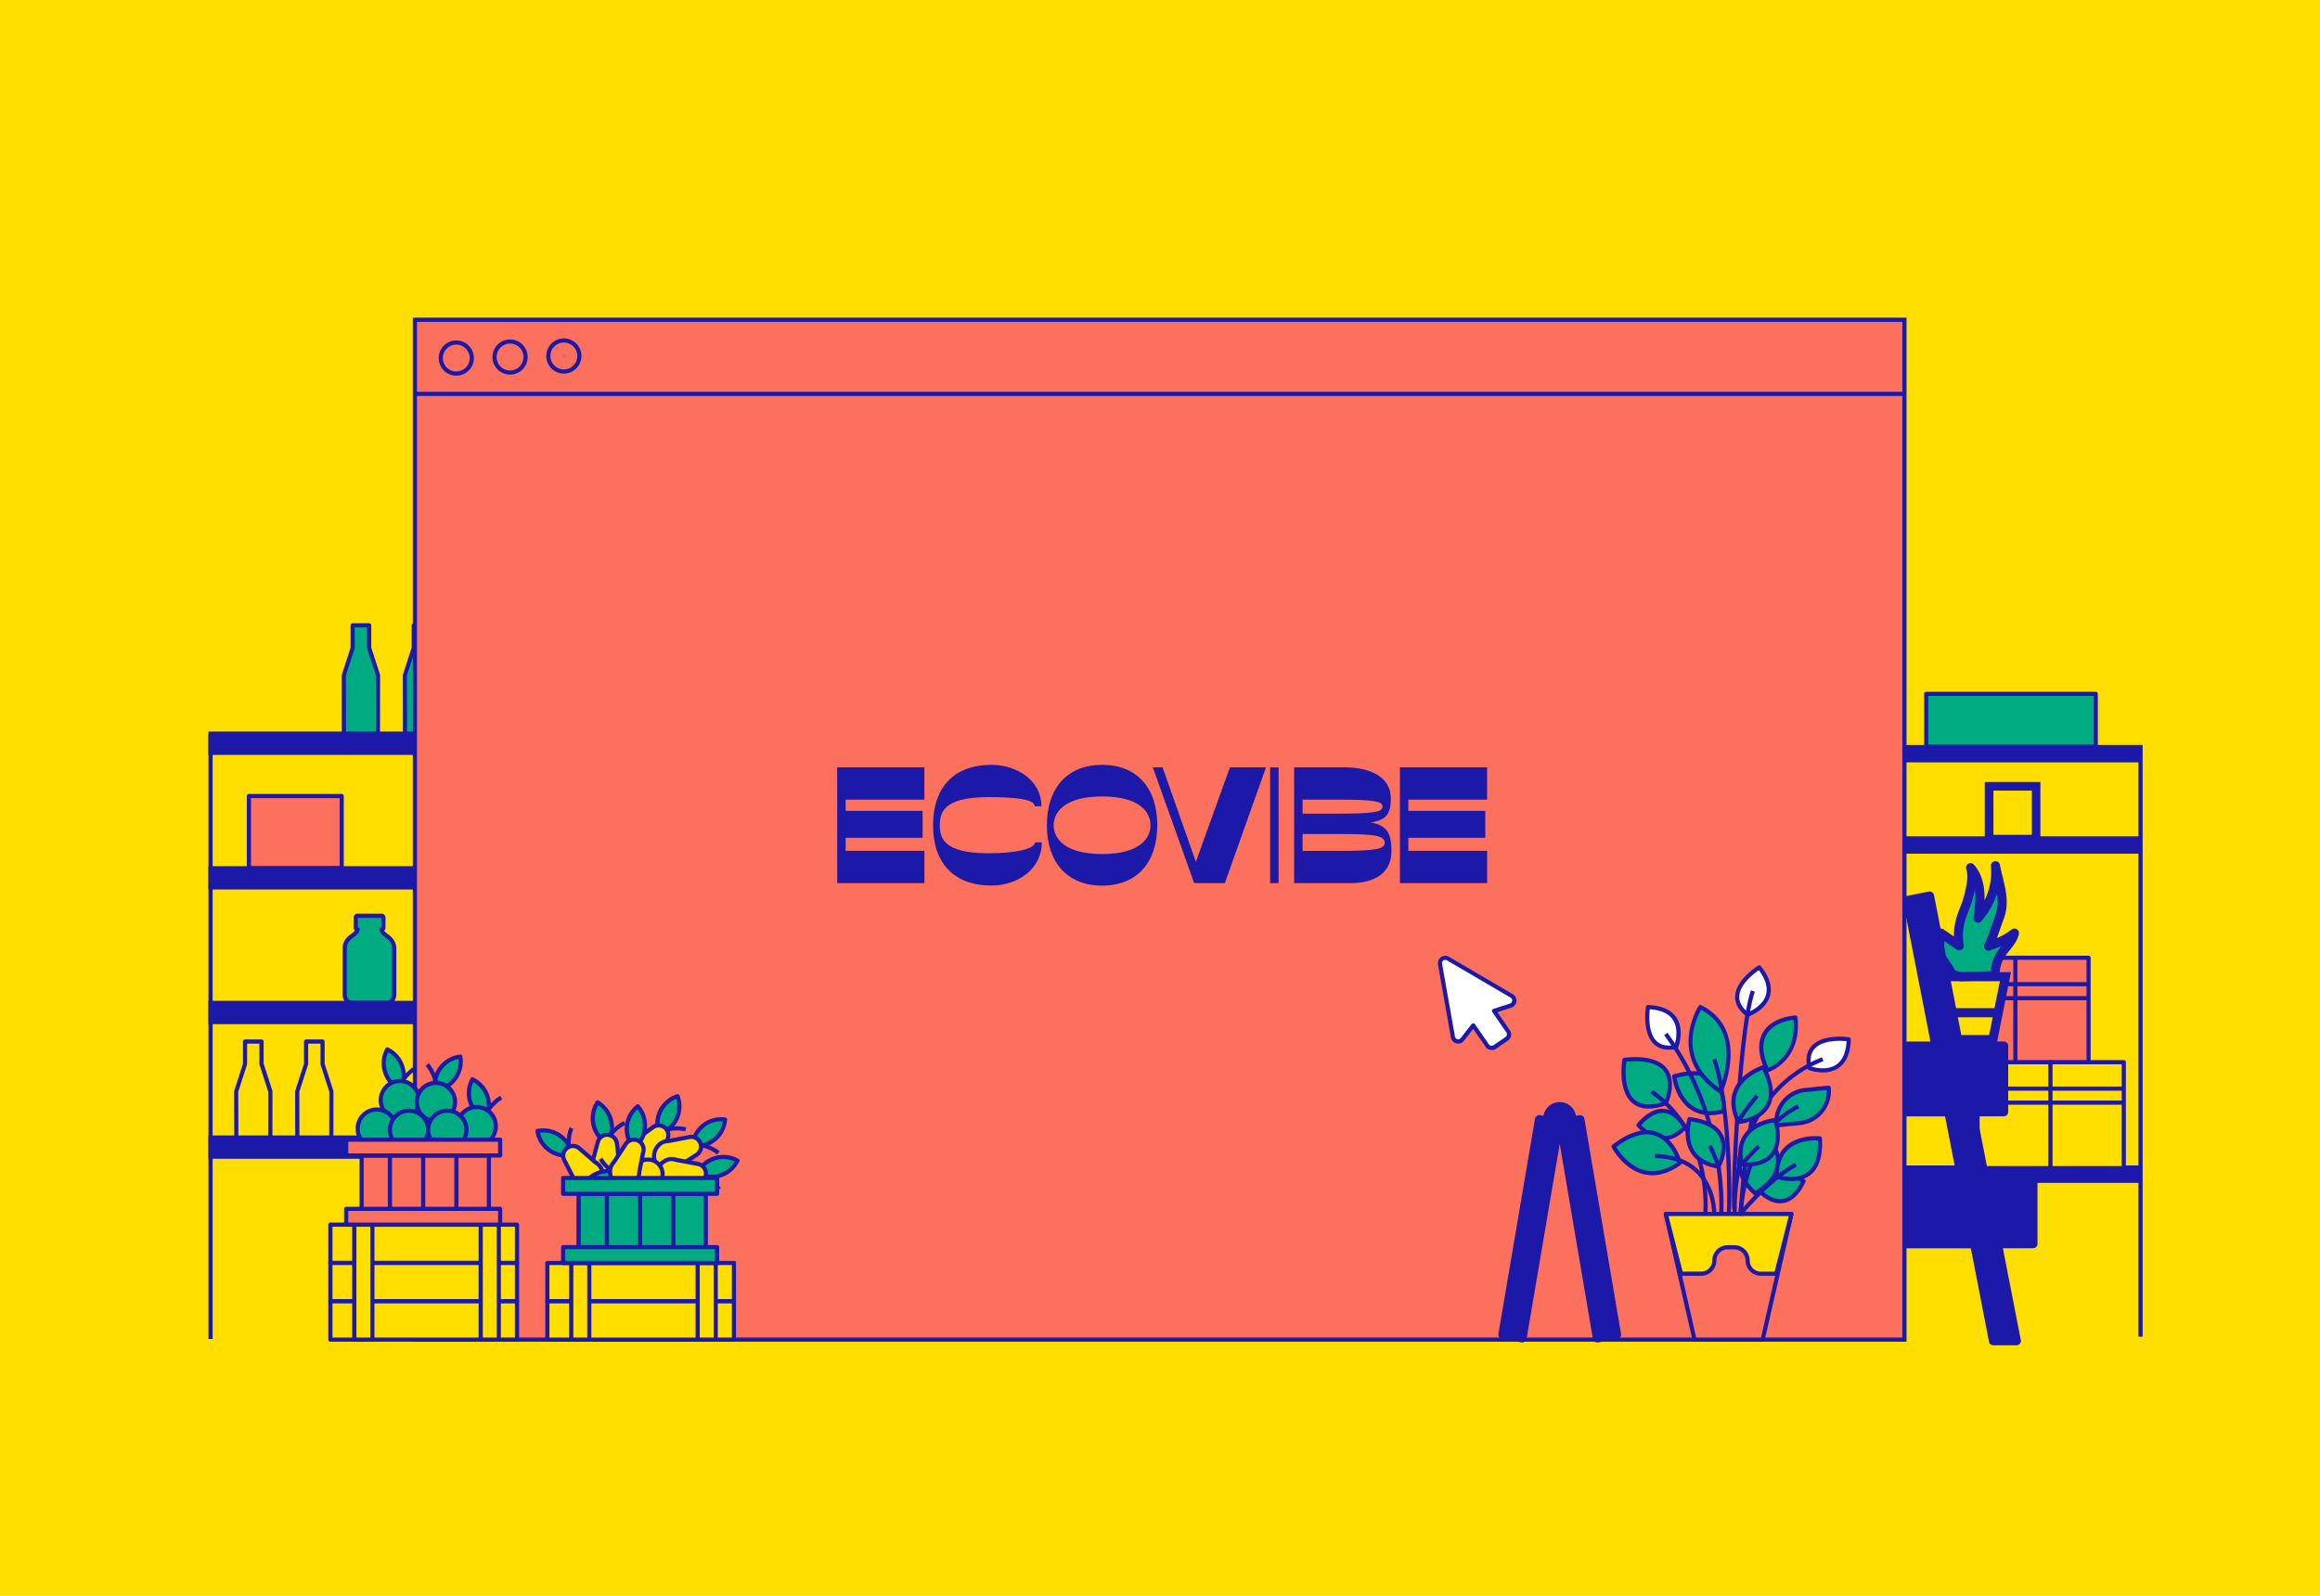 <?xml version="1.0" encoding="UTF-8"?>
<svg xmlns="http://www.w3.org/2000/svg" id="Layer_1" data-name="Layer 1" viewBox="0 0 1570 1080">
  <defs>
    <style>.cls-1,.cls-5{fill:#ffde00;}.cls-2{fill:#1c19a8;}.cls-3,.cls-7{fill:#fb715d;}.cls-3,.cls-5,.cls-6{fill-rule:evenodd;}.cls-4,.cls-6{fill:#00ab81;}.cls-8{fill:#fff;}</style>
  </defs>
  <rect class="cls-1" x="-27.5" y="-19.49" width="1625" height="1118.55"></rect>
  <path class="cls-2" d="M1598.91,1100.46H-28.91V-20.9H1598.91Zm-1625-2.82H1596.09V-18.08H-26.09Z"></path>
  <polygon class="cls-3" points="1413.36 648.2 1363.76 648.2 1363.76 663.16 1363.76 719.94 1413.36 719.94 1413.36 648.2"></polygon>
  <path class="cls-2" d="M1413.36,721.35h-49.6a1.41,1.41,0,0,1-1.41-1.41V648.2a1.41,1.41,0,0,1,1.41-1.41h49.6a1.41,1.41,0,0,1,1.41,1.41v71.74A1.41,1.41,0,0,1,1413.36,721.35Zm-48.19-2.82H1412V649.61h-46.78Z"></path>
  <rect class="cls-2" x="1362.34" y="664.67" width="51.02" height="2.82"></rect>
  <rect class="cls-2" x="1362.34" y="674.16" width="51.02" height="2.82"></rect>
  <polygon class="cls-3" points="1363.86 648.2 1314.26 648.2 1314.26 663.16 1314.26 719.94 1363.86 719.94 1363.86 648.2"></polygon>
  <path class="cls-2" d="M1363.86,721.35h-49.61a1.41,1.41,0,0,1-1.41-1.41V648.2a1.41,1.41,0,0,1,1.41-1.41h49.61a1.41,1.41,0,0,1,1.41,1.41v71.74A1.41,1.41,0,0,1,1363.86,721.35Zm-48.19-2.82h46.78V649.61h-46.78Z"></path>
  <rect class="cls-2" x="1312.84" y="664.67" width="51.02" height="2.82"></rect>
  <rect class="cls-2" x="1312.84" y="674.16" width="51.02" height="2.82"></rect>
  <rect class="cls-4" x="1303.52" y="469.61" width="114.73" height="35.77"></rect>
  <path class="cls-2" d="M1418.24,506.79H1303.52a1.41,1.41,0,0,1-1.41-1.41V469.61a1.41,1.41,0,0,1,1.41-1.41h114.72a1.41,1.41,0,0,1,1.41,1.41v35.77A1.41,1.41,0,0,1,1418.24,506.79ZM1304.93,504h111.9V471h-111.9Z"></path>
  <rect class="cls-1" x="1346.06" y="532.16" width="31.8" height="35.77"></rect>
  <rect class="cls-2" x="1273.2" y="788.77" width="175.36" height="11.78"></rect>
  <rect class="cls-2" x="1273.2" y="565.99" width="175.36" height="11.78"></rect>
  <rect class="cls-2" x="1273.2" y="504.2" width="175.36" height="11.78"></rect>
  <path class="cls-2" d="M1380.78,570.85h-37.65V529.24h37.65ZM1349,565h26V535.08h-26Z"></path>
  <rect class="cls-2" x="1447.15" y="504.2" width="2.82" height="400.45"></rect>
  <polygon class="cls-5" points="1387.85 718.89 1338.25 718.89 1338.25 733.85 1338.25 790.63 1387.85 790.63 1387.85 718.89"></polygon>
  <path class="cls-2" d="M1387.85,792h-49.6a1.41,1.41,0,0,1-1.41-1.41V718.89a1.41,1.41,0,0,1,1.41-1.41h49.6a1.41,1.41,0,0,1,1.41,1.41v71.74A1.41,1.41,0,0,1,1387.85,792Zm-48.19-2.82h46.78V720.3h-46.78Z"></path>
  <rect class="cls-2" x="1336.83" y="735.36" width="51.02" height="2.82"></rect>
  <rect class="cls-2" x="1336.83" y="744.85" width="51.02" height="2.82"></rect>
  <polygon class="cls-5" points="1437.23 718.89 1387.62 718.89 1387.62 733.85 1387.62 790.63 1437.23 790.63 1437.23 718.89"></polygon>
  <path class="cls-2" d="M1437.23,792h-49.61a1.41,1.41,0,0,1-1.41-1.41V718.89a1.41,1.41,0,0,1,1.41-1.41h49.61a1.41,1.41,0,0,1,1.41,1.41v71.74A1.41,1.41,0,0,1,1437.23,792Zm-48.2-2.82h46.79V720.3H1389Z"></path>
  <rect class="cls-2" x="1386.21" y="735.36" width="51.02" height="2.82"></rect>
  <rect class="cls-2" x="1386.21" y="744.85" width="51.02" height="2.82"></rect>
  <path class="cls-6" d="M295,619.81a1.26,1.26,0,0,0-.93,1.33v6.62a1.22,1.22,0,0,0,1.05,1.34h.28a4.64,4.64,0,0,1-.94,1.8,15.32,15.32,0,0,1-2.82,2.47,14.51,14.51,0,0,0-3.29,3.08,9.73,9.73,0,0,0-1.73,5.55v30.9c0,3.21,2.06,5.86,4.56,5.86h24.34c2.51,0,4.56-2.65,4.56-5.86V642.06a9.56,9.56,0,0,0-1.7-5.53,15,15,0,0,0-3.28-3.12,15.65,15.65,0,0,1-2.81-2.49,4.55,4.55,0,0,1-.92-1.82h.35a1.22,1.22,0,0,0,1-1.34l.05-6.59a1.49,1.49,0,0,0-.3-1,.92.92,0,0,0-.74-.4H295Z"></path>
  <path class="cls-2" d="M315.53,680.17H291.19c-3.29,0-6-3.26-6-7.27V642a11.21,11.21,0,0,1,2-6.4,15.76,15.76,0,0,1,3.58-3.38,14.58,14.58,0,0,0,2.57-2.22l.14-.18a2.86,2.86,0,0,1-.84-2.08v-6.62a2.65,2.65,0,0,1,2.14-2.73h17a2.33,2.33,0,0,1,1.86,1,3,3,0,0,1,.59,1.83l-.05,6.59a2.88,2.88,0,0,1-.9,2.12,1.83,1.83,0,0,0,.13.16,14.82,14.82,0,0,0,2.49,2.19,16.39,16.39,0,0,1,3.64,3.47,11,11,0,0,1,2,6.33V672.9C321.5,676.91,318.82,680.17,315.53,680.17Zm-20-52.48a1.44,1.44,0,0,1,1,.54,1.42,1.42,0,0,1,.25,1.21,5.92,5.92,0,0,1-1.19,2.34,16.63,16.63,0,0,1-3.09,2.72,13.38,13.38,0,0,0-3,2.77A8.31,8.31,0,0,0,288,642V672.9c0,2.41,1.44,4.45,3.15,4.45h24.34c1.71,0,3.15-2,3.15-4.45V642.08a8.25,8.25,0,0,0-1.43-4.73,13.63,13.63,0,0,0-3-2.81,16.4,16.4,0,0,1-3.07-2.75,5.75,5.75,0,0,1-1.18-2.37,1.41,1.41,0,0,1,1.35-1.73l.05-6.48H295.49Z"></path>
  <path class="cls-6" d="M241.66,619.81a1.26,1.26,0,0,0-.93,1.33v6.62a1.22,1.22,0,0,0,1.05,1.34h.27a4.49,4.49,0,0,1-.93,1.8,15.65,15.65,0,0,1-2.82,2.47,14.51,14.51,0,0,0-3.29,3.08,9.73,9.73,0,0,0-1.73,5.55v30.9c0,3.21,2.06,5.86,4.56,5.86h24.34c2.51,0,4.56-2.65,4.56-5.86V642.06a9.56,9.56,0,0,0-1.7-5.53,15,15,0,0,0-3.28-3.12,15.65,15.65,0,0,1-2.81-2.49,4.55,4.55,0,0,1-.92-1.82h.35a1.22,1.22,0,0,0,1-1.34l.05-6.59a1.55,1.55,0,0,0-.3-1,1,1,0,0,0-.75-.4H241.66Z"></path>
  <path class="cls-2" d="M262.18,680.17H237.84c-3.29,0-6-3.26-6-7.27V642a11.18,11.18,0,0,1,2-6.4,15.54,15.54,0,0,1,3.58-3.38A15,15,0,0,0,240,630l.14-.18a2.86,2.86,0,0,1-.84-2.08v-6.62a2.65,2.65,0,0,1,2.14-2.73h17a2.35,2.35,0,0,1,1.87,1,3,3,0,0,1,.59,1.83l-.05,6.59a2.88,2.88,0,0,1-.9,2.12,1.83,1.83,0,0,0,.13.16,14.14,14.14,0,0,0,2.5,2.2,16.51,16.51,0,0,1,3.63,3.46,11,11,0,0,1,2,6.33V672.9C268.15,676.91,265.47,680.17,262.18,680.17Zm-20-52.48a1.4,1.4,0,0,1,1,.54,1.39,1.39,0,0,1,.26,1.21,6.05,6.05,0,0,1-1.19,2.34,16.63,16.63,0,0,1-3.09,2.72,12.93,12.93,0,0,0-3,2.77,8.31,8.31,0,0,0-1.47,4.75V672.9c0,2.41,1.44,4.45,3.15,4.45h24.34c1.71,0,3.15-2,3.15-4.45V642.08a8.19,8.19,0,0,0-1.43-4.72,13.93,13.93,0,0,0-3-2.82,16.37,16.37,0,0,1-3.07-2.75,5.75,5.75,0,0,1-1.18-2.37,1.41,1.41,0,0,1,1.35-1.73l.05-6.48H242.14Z"></path>
  <path class="cls-1" d="M159.93,778.23h22.95l.06-39.57-6-18.54,0-15.2H165.83l0,15.2-6,18.54Z"></path>
  <path class="cls-2" d="M182.88,779.64H159.93a1.41,1.41,0,0,1-1.41-1.4l-.06-39.58a1.54,1.54,0,0,1,.06-.43l5.92-18.33,0-15a1.42,1.42,0,0,1,1.41-1.42H177a1.42,1.42,0,0,1,1.41,1.42l0,15,5.92,18.33a1.54,1.54,0,0,1,.06.43l-.06,39.58A1.41,1.41,0,0,1,182.88,779.64Zm-21.54-2.82h20.13l.06-37.94-5.91-18.33a1.55,1.55,0,0,1-.07-.43l0-13.79h-8.33l0,13.79a1.55,1.55,0,0,1-.07.43l-5.91,18.33Z"></path>
  <path class="cls-1" d="M201.24,778.23h23l.06-39.57-6-18.54v-15.2H207.15v15.2l-6,18.54Z"></path>
  <path class="cls-2" d="M224.2,779.64h-23a1.41,1.41,0,0,1-1.41-1.4l-.06-39.58a1.25,1.25,0,0,1,.07-.43l5.91-18.33v-15a1.42,1.42,0,0,1,1.41-1.42h11.14a1.43,1.43,0,0,1,1.42,1.42l0,15,5.91,18.33a1.25,1.25,0,0,1,.07.43l-.06,39.58A1.42,1.42,0,0,1,224.2,779.64Zm-21.55-2.82h20.14l.06-37.94-5.91-18.33a1.25,1.25,0,0,1-.07-.43V706.33h-8.32v13.79a1.25,1.25,0,0,1-.07.43l-5.91,18.33Z"></path>
  <rect class="cls-7" x="168.44" y="538.77" width="62.8" height="48.87"></rect>
  <path class="cls-2" d="M231.23,589.05H168.44a1.41,1.41,0,0,1-1.41-1.41V538.77a1.41,1.41,0,0,1,1.41-1.41h62.79a1.41,1.41,0,0,1,1.41,1.41v48.87A1.41,1.41,0,0,1,231.23,589.05Zm-61.38-2.82h60V540.18h-60Z"></path>
  <rect class="cls-2" x="142.49" y="769.87" width="193.1" height="12.98"></rect>
  <path class="cls-2" d="M337,784.26H141.08v-15.8H337Zm-193.1-2.82H334.18V771.28H143.9Z"></path>
  <rect class="cls-2" x="142.49" y="678.76" width="193.1" height="12.98"></rect>
  <path class="cls-2" d="M337,693.14H141.08V677.35H337Zm-193.1-2.82H334.18V680.17H143.9Z"></path>
  <rect class="cls-2" x="142.49" y="587.64" width="193.1" height="12.98"></rect>
  <path class="cls-2" d="M337,602H141.08v-15.8H337Zm-193.1-2.82H334.18V589.05H143.9Z"></path>
  <rect class="cls-2" x="142.49" y="496.53" width="193.1" height="12.98"></rect>
  <path class="cls-2" d="M337,510.92H141.08v-15.8H337ZM143.9,508.1H334.18V497.94H143.9Z"></path>
  <rect class="cls-2" x="141.08" y="496.53" width="2.82" height="409.68"></rect>
  <path class="cls-4" d="M232.76,496.53h23l.07-39.57-6-18.54,0-15.21H238.66l0,15.21-6,18.54Z"></path>
  <path class="cls-2" d="M255.71,497.94h-23a1.41,1.41,0,0,1-1.41-1.41L231.29,457a1.35,1.35,0,0,1,.07-.44l5.91-18.32,0-15a1.43,1.43,0,0,1,1.41-1.42h11.15a1.38,1.38,0,0,1,1,.42,1.41,1.41,0,0,1,.41,1v15l5.91,18.32a1.35,1.35,0,0,1,.07.44l-.07,39.57A1.41,1.41,0,0,1,255.71,497.94Zm-21.54-2.82h20.14l.06-37.94-5.92-18.33a1.61,1.61,0,0,1-.07-.43l0-13.8h-8.32v13.8a1.29,1.29,0,0,1-.07.43l-5.91,18.33Z"></path>
  <path class="cls-4" d="M274.08,496.53H297l.06-39.57-6-18.54,0-15.21H280l0,15.21L274,457Z"></path>
  <path class="cls-2" d="M297,497.94H274.08a1.41,1.41,0,0,1-1.41-1.41L272.6,457a1.68,1.68,0,0,1,.07-.44l5.92-18.32,0-15a1.41,1.41,0,0,1,.41-1,1.4,1.4,0,0,1,1-.42h11.15a1.42,1.42,0,0,1,1.41,1.42l0,15,5.91,18.32a1.35,1.35,0,0,1,.07.44l-.06,39.57A1.41,1.41,0,0,1,297,497.94Zm-21.54-2.82h20.13l.06-37.94-5.91-18.33a1.29,1.29,0,0,1-.07-.43l0-13.8h-8.33l0,13.8a1.61,1.61,0,0,1-.07.43l-5.92,18.33Z"></path>
  <polygon class="cls-1" points="1312.45 661.01 1357.12 661.01 1348.63 703.6 1320.94 703.6 1312.45 661.01"></polygon>
  <path class="cls-4" d="M1326.94,661l-6.3-1.79a21.8,21.8,0,0,0-1.85-3.83c-1.42-2.27-3.26-4.28-4.45-6.68-2.6-5.21-1.81-11.39-1-17.15l12.24,8.32.18.3a42.41,42.41,0,0,1,1-18c1.68-5.7,4.45-11.07,5.71-16.89,1.29-6,2.91-12.33.91-18.13,5.65,6.44,6.93,15.68,6.24,24.21-.26,3.32-.68,6.6-1.09,9.88l1.73-2.27a45.94,45.94,0,0,0,10-33.09c2.34,12.11,7.1,23,2.86,34.53-1.88,5.13-4.68,13.84-6.91,18.83-.15.33-.34.68-.5,1,1.14-.47,2.32-.86,3.48-1.27a50.45,50.45,0,0,0,14-7.56c-1.37,5.78-6.35,9.89-9.46,15a25,25,0,0,0-3.65,13.69h.18l-23.3.89"></path>
  <path class="cls-2" d="M1308.69,657.93h52.19l-9.72,48.75h-32.75Zm44.67,6.17h-37.15l7.26,36.41h22.63Z"></path>
  <rect class="cls-2" x="1317.31" y="682.31" width="34.96" height="6.17"></rect>
  <path class="cls-2" d="M1326.09,664l-6.29-1.79a3.07,3.07,0,0,1-2-1.89,18.17,18.17,0,0,0-1.58-3.26c-.52-.84-1.11-1.64-1.69-2.44a32.51,32.51,0,0,1-2.91-4.52c-3.12-6.25-2-13.6-1.25-19a3,3,0,0,1,1.82-2.38,3.14,3.14,0,0,1,3,.27l7.09,4.83a41.92,41.92,0,0,1,1.63-12.51c.73-2.46,1.64-4.87,2.57-7.26a65.26,65.26,0,0,0,3.09-9.4l.25-1.19c1.15-5.25,2.33-10.69.75-15.29a3.09,3.09,0,0,1,5.24-3c6.26,7.14,7.44,16.71,7.14,24.2a42.67,42.67,0,0,0,4.34-23.13,3.07,3.07,0,0,1,2.62-3.35,3,3,0,0,1,3.48,2.47c.52,2.72,1.17,5.38,1.81,8,2.22,9,4.5,18.37.91,28.18-.58,1.58-1.24,3.49-2,5.52-.89,2.58-1.85,5.33-2.79,7.88a47.14,47.14,0,0,0,10-5.88,3.09,3.09,0,0,1,4.89,3.16c-1,4.45-3.76,7.84-6.37,11.13a50.14,50.14,0,0,0-3.46,4.73,22,22,0,0,0-3.21,11,3,3,0,0,1,.18,1,3.07,3.07,0,0,1-3,3.14l-23.3.89h-.12A3.06,3.06,0,0,1,1326.09,664Zm25-19.16a47.7,47.7,0,0,1,3.26-4.54c-1.5.67-3.06,1.3-4.69,1.87-.93.32-1.86.63-2.77,1a3,3,0,0,1-3.41-.75,3.07,3.07,0,0,1-.53-3.46s.45-.93.46-.93c1.49-3.32,3.27-8.47,4.85-13,.72-2.08,1.39-4,2-5.62a28.48,28.48,0,0,0,1.07-14.45,48.21,48.21,0,0,1-8.56,16l-1.73,2.27a3.08,3.08,0,0,1-5.51-2.25l.16-1.34c.35-2.8.69-5.59.92-8.42a43.32,43.32,0,0,0-.19-9.25c-.2,1-.41,2-.62,2.9l-.25,1.18a68.59,68.59,0,0,1-3.36,10.3c-.87,2.25-1.73,4.5-2.42,6.81a39.6,39.6,0,0,0-.89,16.68,3,3,0,0,1-2.11,3.18,3.21,3.21,0,0,1-3-.63l-7.88-5.36c-.35,3.9-.19,7.41,1.29,10.38a26.31,26.31,0,0,0,2.37,3.63c.67.91,1.34,1.84,1.94,2.81a22.86,22.86,0,0,1,1.52,2.9l4.38,1.24,19.75-.75A28.25,28.25,0,0,1,1351.08,644.82Z"></path>
  <path class="cls-2" d="M1375.87,794.19h-30.32L1338,755.52h18a3,3,0,0,0,3-3V707.88a3,3,0,0,0-3-3h-27.88l-19.33-99.13a3,3,0,0,0-3.51-2.35l-15.1,3a2.94,2.94,0,0,0-1.9,1.26,3,3,0,0,0-.45,2.24l18.54,95h-18.65a3,3,0,0,0-3,3v44.65a3,3,0,0,0,3,3h28.54l7.57,38.67h-37.6a3,3,0,0,0-3,3v44.65a3,3,0,0,0,3,3h47.5L1346,908.06a3,3,0,0,0,2.92,2.41h15.68a3,3,0,0,0,2.93-3.56l-12.12-62.1h20.42a3,3,0,0,0,3-3V797.18A3,3,0,0,0,1375.87,794.19Z"></path>
  <rect class="cls-7" x="280.78" y="216.44" width="1008" height="690.2"></rect>
  <path class="cls-2" d="M1290.19,908.05H279.37V215H1290.19Zm-1008-2.82H1287.37V217.85H282.19Z"></path>
  <rect class="cls-2" x="280.78" y="265.17" width="1008" height="2.82"></rect>
  <path class="cls-2" d="M381.58,252.85a11.91,11.91,0,1,1,11.91-11.91A11.93,11.93,0,0,1,381.58,252.85Zm0-21a9.09,9.09,0,1,0,9.09,9.09A9.1,9.1,0,0,0,381.58,231.85Z"></path>
  <path class="cls-2" d="M345.18,253.55a11.91,11.91,0,1,1,11.91-11.91A11.93,11.93,0,0,1,345.18,253.55Zm0-21a9.09,9.09,0,1,0,9.09,9.09A9.1,9.1,0,0,0,345.18,232.55Z"></path>
  <path class="cls-2" d="M308.78,254.25a11.91,11.91,0,1,1,11.91-11.91A11.92,11.92,0,0,1,308.78,254.25Zm0-21a9.09,9.09,0,1,0,9.09,9.09A9.1,9.1,0,0,0,308.78,233.25Z"></path>
  <path class="cls-2" d="M566.55,519.32h59v21.84H572.26v7.61h52.08V567H572.26v8.84h53.32v21.84h-59Z"></path>
  <path class="cls-2" d="M631.4,558.51c0-25.19,13.77-40.87,39.65-40.87,16.91,0,33.71,10.41,33.71,28h-4.59c0-4.81-13-6.15-31.36-6.15-30.24,0-32.82,10.41-32.82,19s2.58,19,32.82,19c19.26,0,31.58-3.13,31.58-7.39H705c0,18.26-16.57,29.23-33.93,29.23C645.17,599.39,631.4,583.71,631.4,558.51Z"></path>
  <path class="cls-2" d="M708.45,558.51c0-25.19,13.78-40.87,37.41-40.87s37.3,15.68,37.3,40.87-13.78,40.88-37.3,40.88S708.45,583.71,708.45,558.51Zm70.12,0c0-8.62-7-19.48-32.71-19.48s-32.81,10.86-32.81,19.48S720.1,578,745.86,578,778.57,567.14,778.57,558.51Z"></path>
  <path class="cls-2" d="M780.13,519.32h6.61l22.51,63.95,23.08-63.95h24.41l-27.88,78.39H808.13Z"></path>
  <path class="cls-2" d="M859.54,519.32h5.71v78.39h-5.71Z"></path>
  <path class="cls-2" d="M875.78,519.32h33.83c19.48,0,31.58,7.61,31.58,20.94,0,9.74-2.24,14.67-13.55,16.35,11.65,2,14,8.4,14,19.38,0,17.13-14.79,21.72-27.56,21.72h-38.3ZM904,550.67c26.44,0,31.59-1.12,31.59-4.81s-6.5-4.7-31.59-4.7H881.49v9.51Zm3.7,25.2c24.86,0,29.34-1.67,29.34-5.48,0-4.6-5.71-5.94-29.34-5.94H881.49v11.42Z"></path>
  <path class="cls-2" d="M947.35,519.32h59v21.84H953.06v7.61h52.08V567H953.06v8.84h53.31v21.84h-59Z"></path>
  <path class="cls-8" d="M1023,674l-43.1-25.25a3.48,3.48,0,0,0-3.93.12,3.69,3.69,0,0,0-1.51,3.63l8.71,49.23a3.78,3.78,0,0,0,2.71,3,3.83,3.83,0,0,0,3.8-1.36l7.3-9.4,9.5,13.73a3.35,3.35,0,0,0,2.38,1.47,4.14,4.14,0,0,0,1,.08,4.18,4.18,0,0,0,1.73-.62l8-5.54a3.65,3.65,0,0,0,.93-5.1l-9.5-13.73,11.18-3.61a3.72,3.72,0,0,0,2.56-3.11A3.65,3.65,0,0,0,1023,674Z"></path>
  <path class="cls-2" d="M1009.67,710.64a6.32,6.32,0,0,1-.83-.08l-.16,0a4.72,4.72,0,0,1-3.37-2.11l-8.37-12.09-6.12,7.88a5,5,0,0,1-9-2.24l-8.71-49.2a5.1,5.1,0,0,1,2.09-5,4.93,4.93,0,0,1,5.48-.17l43.06,25.22a5,5,0,0,1,2.48,4.86,5.19,5.19,0,0,1-3.56,4.33l-9.34,3,8.42,12.17a5.08,5.08,0,0,1,.82,3.8,5,5,0,0,1-2.11,3.27l-8,5.53a5.64,5.64,0,0,1-2.39.86ZM997,692.53h0a1.41,1.41,0,0,1,1.12.61l9.49,13.73a2,2,0,0,0,1.46.87l.17,0a1.67,1.67,0,0,0,.45,0,2.63,2.63,0,0,0,1.11-.4l8-5.51a2.21,2.21,0,0,0,.94-1.44,2.33,2.33,0,0,0-.37-1.7l-9.5-13.72a1.42,1.42,0,0,1,.73-2.15l11.18-3.61a2.34,2.34,0,0,0,1.59-2,2.23,2.23,0,0,0-1.06-2l0,0L979.22,650a2.14,2.14,0,0,0-2.4,0,2.33,2.33,0,0,0-.94,2.27l8.71,49.2a2.23,2.23,0,0,0,4,1l7.27-9.37A1.41,1.41,0,0,1,997,692.53Z"></path>
  <rect class="cls-1" x="370.4" y="854.77" width="126.28" height="25.93"></rect>
  <path class="cls-2" d="M496.69,882.12H370.4a1.42,1.42,0,0,1-1.41-1.41V854.77a1.42,1.42,0,0,1,1.41-1.41H496.69a1.41,1.41,0,0,1,1.41,1.41v25.94A1.41,1.41,0,0,1,496.69,882.12ZM371.81,879.3H495.28V856.18H371.81Z"></path>
  <rect class="cls-1" x="370.4" y="880.71" width="126.28" height="25.93"></rect>
  <path class="cls-2" d="M496.69,908.05H370.4a1.41,1.41,0,0,1-1.41-1.41V880.71a1.41,1.41,0,0,1,1.41-1.41H496.69a1.41,1.41,0,0,1,1.41,1.41v25.93A1.41,1.41,0,0,1,496.69,908.05Zm-124.88-2.82H495.28V882.12H371.81Z"></path>
  <rect class="cls-1" x="386.55" y="854.77" width="12.22" height="51.87"></rect>
  <path class="cls-2" d="M398.77,908.05H386.55a1.41,1.41,0,0,1-1.41-1.41V854.77a1.41,1.41,0,0,1,1.41-1.41h12.22a1.41,1.41,0,0,1,1.41,1.41v51.87A1.41,1.41,0,0,1,398.77,908.05ZM388,905.23h9.4V856.18H388Z"></path>
  <rect class="cls-1" x="472.13" y="854.77" width="12.22" height="51.87"></rect>
  <path class="cls-2" d="M484.35,908.05H472.13a1.41,1.41,0,0,1-1.41-1.41V854.77a1.41,1.41,0,0,1,1.41-1.41h12.22a1.41,1.41,0,0,1,1.41,1.41v51.87A1.41,1.41,0,0,1,484.35,908.05Zm-10.81-2.82h9.4V856.18h-9.4Z"></path>
  <rect class="cls-4" x="391.54" y="807.95" width="86.11" height="38.04"></rect>
  <path class="cls-2" d="M477.65,847.4H391.54a1.41,1.41,0,0,1-1.41-1.41V808a1.41,1.41,0,0,1,1.41-1.41h86.11a1.41,1.41,0,0,1,1.41,1.41v38A1.41,1.41,0,0,1,477.65,847.4ZM393,844.58h83.29V809.36H393Z"></path>
  <path class="cls-4" d="M442,744.91h1a19.6,19.6,0,0,1,19.6,19.6v0a0,0,0,0,1,0,0h-1a19.6,19.6,0,0,1-19.6-19.6v0A0,0,0,0,1,442,744.91Z" transform="translate(1035.51 95.89) rotate(72.45)"></path>
  <path class="cls-2" d="M446.07,768.91a1.4,1.4,0,0,1-1.34-1l-.31-1a21,21,0,0,1,13.7-26.37,1.4,1.4,0,0,1,1.76.91l.32,1a21.06,21.06,0,0,1-13.7,26.38A1.59,1.59,0,0,1,446.07,768.91Zm11.56-25.17A18.2,18.2,0,0,0,447,765.68,18.23,18.23,0,0,0,457.63,743.74Z"></path>
  <path class="cls-1" d="M450.48,764.53s7.31-1.8,13.57-.22"></path>
  <path class="cls-2" d="M450.81,765.9l-.67-2.74c.31-.08,7.73-1.86,14.25-.22l-.68,2.74C457.87,764.21,450.88,765.88,450.81,765.9Z"></path>
  <path class="cls-1" d="M443.71,783.87l7.6-12.15a6.58,6.58,0,0,0-1-8.24h0a6.59,6.59,0,0,0-8.43-.58l-12,8.71A8.84,8.84,0,0,0,425,778a10.14,10.14,0,0,0,2.59,9.61,9.91,9.91,0,0,0,16.17-3.73Z"></path>
  <path class="cls-2" d="M434.4,791.75a11.3,11.3,0,0,1-7.83-3.13,11.47,11.47,0,0,1-3-10.93,10.29,10.29,0,0,1,5.55-7.29L441,761.76a8,8,0,0,1,11.47,10.71l-7.53,12a11,11,0,0,1-2.4,3.77A11.28,11.28,0,0,1,434.4,791.75Zm11.33-28.7a5.18,5.18,0,0,0-3,1l-12,8.71a.78.78,0,0,1-.18.11,7.43,7.43,0,0,0-4.18,5.43,8.7,8.7,0,0,0,2.18,8.29,8.54,8.54,0,0,0,12-.26,8.4,8.4,0,0,0,1.84-2.94,2.1,2.1,0,0,1,.13-.26l7.6-12.15a5.19,5.19,0,0,0-.81-6.47A5.13,5.13,0,0,0,445.73,763.05Z"></path>
  <path class="cls-4" d="M469.28,756.75h1a19.6,19.6,0,0,1,19.6,19.6v0a0,0,0,0,1,0,0h-1a19.6,19.6,0,0,1-19.6-19.6v0A0,0,0,0,1,469.28,756.75Z" transform="translate(1302.98 392.82) rotate(97.62)"></path>
  <path class="cls-2" d="M471.16,777.07a22.55,22.55,0,0,1-2.83-.19,1.42,1.42,0,0,1-1.21-1.59l.14-1a21,21,0,0,1,23.61-18,1.41,1.41,0,0,1,1.21,1.59l-.14,1a21,21,0,0,1-20.78,18.23Zm-1.05-2.85a18.25,18.25,0,0,0,19-15.33,18.2,18.2,0,0,0-19,15.33Z"></path>
  <path class="cls-1" d="M473.77,774.66s7.38,1.49,12.38,5.58"></path>
  <path class="cls-2" d="M485.25,781.33c-4.65-3.81-11.69-5.27-11.76-5.28l.56-2.77c.31.07,7.78,1.6,13,5.87Z"></path>
  <path class="cls-1" d="M459.43,789.29l12-7.76a6.6,6.6,0,0,0,2.58-7.89h0a6.59,6.59,0,0,0-7.39-4.11L452.1,772.3a8.87,8.87,0,0,0-7.16,3.69,10.16,10.16,0,0,0-1.75,9.8,9.95,9.95,0,0,0,16.24,3.5Z"></path>
  <path class="cls-2" d="M452.48,793.55a11.38,11.38,0,0,1-10.6-7.25,11.52,11.52,0,0,1,1.94-11.17,10.27,10.27,0,0,1,8.12-4.23l14.46-2.76a8,8,0,0,1,5.83,14.57l-11.92,7.69a11.41,11.41,0,0,1-3.78,2.4A11.29,11.29,0,0,1,452.48,793.55Zm15.42-22.73a5.39,5.39,0,0,0-1,.09l-14.56,2.78-.22,0a7.43,7.43,0,0,0-6.09,3.14,8.69,8.69,0,0,0-1.55,8.43,8.56,8.56,0,0,0,11,4.89,8.44,8.44,0,0,0,2.92-1.89,2.13,2.13,0,0,1,.22-.18l12-7.76a5.17,5.17,0,0,0-2.8-9.52Z"></path>
  <path class="cls-4" d="M397.26,750.12h1a19.6,19.6,0,0,1,19.6,19.6v0a0,0,0,0,1,0,0h-1a19.6,19.6,0,0,1-19.6-19.6v0A0,0,0,0,1,397.26,750.12Z" transform="translate(488.17 -98.63) rotate(33.57)"></path>
  <path class="cls-2" d="M410.75,775.2A1.4,1.4,0,0,1,410,775l-.85-.57a21,21,0,0,1-5.89-29.12,1.41,1.41,0,0,1,1.95-.4l.86.57a21,21,0,0,1,5.89,29.13,1.44,1.44,0,0,1-.9.6A1.27,1.27,0,0,1,410.75,775.2ZM404.84,748a18.21,18.21,0,0,0,5.48,23.76A18.22,18.22,0,0,0,404.84,748Z"></path>
  <path class="cls-1" d="M412.32,768.71s4.56-6,10.43-8.69"></path>
  <path class="cls-2" d="M413.44,769.57l-2.24-1.71c.19-.26,4.84-6.3,10.95-9.12l1.19,2.56C417.87,763.82,413.48,769.51,413.44,769.57Z"></path>
  <path class="cls-1" d="M419.19,788l-1.71-14.23a6.58,6.58,0,0,0-6-5.77h0a6.58,6.58,0,0,0-6.93,4.84l-3.87,14.31a8.83,8.83,0,0,0,.17,8.05,10.14,10.14,0,0,0,8.06,5.86A9.91,9.91,0,0,0,419.19,788Z"></path>
  <path class="cls-2" d="M409.78,802.51c-.32,0-.63,0-.95,0a11.54,11.54,0,0,1-9.2-6.64,10.27,10.27,0,0,1-.25-9.15l3.85-14.21a8,8,0,0,1,15.65,1.13l1.7,14.09a11.34,11.34,0,0,1-10.8,14.81Zm1.16-33.11a5.16,5.16,0,0,0-5,3.82l-3.87,14.3a1.8,1.8,0,0,1-.08.21,7.43,7.43,0,0,0,.16,6.85,8.72,8.72,0,0,0,6.9,5.09,8.54,8.54,0,0,0,8.8-11.22,1.28,1.28,0,0,1-.07-.28L416.08,774a5.18,5.18,0,0,0-4.69-4.53A3.39,3.39,0,0,0,410.94,769.4Z"></path>
  <path class="cls-4" d="M475.18,779.94h1a19.6,19.6,0,0,1,19.6,19.6v0a0,0,0,0,1,0,0h-1a19.6,19.6,0,0,1-19.6-19.6v0A0,0,0,0,1,475.18,779.94Z" transform="translate(1411.65 749.21) rotate(119.08)"></path>
  <path class="cls-2" d="M481.41,797.89a20.94,20.94,0,0,1-10.18-2.66,1.42,1.42,0,0,1-.55-1.92l.5-.9a21,21,0,0,1,28.58-8.15,1.42,1.42,0,0,1,.55,1.92l-.5.9a21.11,21.11,0,0,1-18.4,10.81Zm-7.54-4.48a18.22,18.22,0,0,0,23.26-7.32A18.21,18.21,0,0,0,473.87,793.41Z"></path>
  <path class="cls-1" d="M477.1,795.16s6.33,4.08,9.48,9.71"></path>
  <path class="cls-2" d="M485.35,805.56c-3-5.26-9-9.18-9-9.22l1.53-2.36c.27.17,6.66,4.33,9.94,10.21Z"></path>
  <path class="cls-1" d="M458.4,803.52l14.05-2.82a6.57,6.57,0,0,0,5.28-6.39h0a6.58,6.58,0,0,0-5.36-6.53L457.8,785a8.81,8.81,0,0,0-8,.81,10.11,10.11,0,0,0-5.21,8.48,9.92,9.92,0,0,0,13.82,9.19Z"></path>
  <path class="cls-2" d="M454.52,805.73h-.1a11.37,11.37,0,0,1-11.25-11.4,11.49,11.49,0,0,1,5.89-9.69,10.3,10.3,0,0,1,9.11-1l14.46,2.72a8,8,0,0,1,.1,15.7l-13.91,2.79A11.18,11.18,0,0,1,454.52,805.73Zm0-19.89a7.65,7.65,0,0,0-4,1.21,8.73,8.73,0,0,0-4.52,7.29,8.54,8.54,0,0,0,8.46,8.57,8.4,8.4,0,0,0,3.4-.68l.27-.09,14.05-2.82a5.17,5.17,0,0,0-.06-10.15l-14.57-2.75-.21,0A8.33,8.33,0,0,0,454.52,785.84Z"></path>
  <path class="cls-4" d="M365.09,763.78h1a19.6,19.6,0,0,1,19.6,19.6v0a0,0,0,0,1,0,0h-1a19.6,19.6,0,0,1-19.6-19.6v0A0,0,0,0,1,365.09,763.78Z" transform="translate(-111.95 65.18) rotate(-8.64)"></path>
  <path class="cls-2" d="M383.07,783.51a21,21,0,0,1-20.73-17.86,1.41,1.41,0,0,1,1.19-1.61l1-.15a21,21,0,0,1,23.93,17.61,1.42,1.42,0,0,1-1.18,1.61l-1,.15A20.39,20.39,0,0,1,383.07,783.51ZM365.4,766.62a18.2,18.2,0,0,0,20,13.92,18.19,18.19,0,0,0-20-13.92Z"></path>
  <path class="cls-1" d="M384.83,776.9s-.65-7.5,1.88-13.44"></path>
  <path class="cls-2" d="M383.42,777c0-.32-.64-7.93,2-14.12L388,764c-2.36,5.56-1.79,12.7-1.78,12.78Z"></path>
  <path class="cls-1" d="M402.88,786.58l-10.82-9.39a6.58,6.58,0,0,0-8.3-.26h0a6.57,6.57,0,0,0-1.88,8.23l6.74,13.2a8.87,8.87,0,0,0,5.55,5.85,10.14,10.14,0,0,0,9.9-1.07,9.92,9.92,0,0,0-1.19-16.56Z"></path>
  <path class="cls-2" d="M398.34,806.42a12.79,12.79,0,0,1-4.68-.9,10.28,10.28,0,0,1-6.34-6.61l-6.7-13.11A8,8,0,0,1,393,776.13l10.72,9.29a11.23,11.23,0,0,1,3.36,3,11.38,11.38,0,0,1-2.13,15.88A10.78,10.78,0,0,1,398.34,806.42ZM387.74,777a5.16,5.16,0,0,0-4.6,7.52l6.74,13.2a1.67,1.67,0,0,1,.08.2,7.43,7.43,0,0,0,4.72,5,8.7,8.7,0,0,0,8.53-.87,8.56,8.56,0,0,0,1.61-11.94,8.46,8.46,0,0,0-2.63-2.27,1.24,1.24,0,0,1-.23-.17l-10.83-9.38A5.13,5.13,0,0,0,387.74,777Z"></path>
  <path class="cls-4" d="M397.18,789.56h1a19.6,19.6,0,0,1,19.6,19.6v0a0,0,0,0,1,0,0h-1a19.6,19.6,0,0,1-19.6-19.6v0A0,0,0,0,1,397.18,789.56Z" transform="translate(-489.17 767.41) rotate(-60.95)"></path>
  <path class="cls-2" d="M403.4,807.5a20.82,20.82,0,0,1-10.17-2.65,1.44,1.44,0,0,1-.67-.84,1.38,1.38,0,0,1,.13-1.07l.5-.9a21,21,0,0,1,28.57-8.17,1.46,1.46,0,0,1,.67.85,1.43,1.43,0,0,1-.12,1.07l-.5.9A21.06,21.06,0,0,1,403.4,807.5ZM395.87,803a18.21,18.21,0,0,0,23.25-7.33A18.19,18.19,0,0,0,395.87,803Z"></path>
  <path class="cls-1" d="M415.89,794s-6.33-4.08-9.49-9.71"></path>
  <path class="cls-2" d="M415.12,795.13c-.27-.17-6.66-4.34-9.95-10.2l2.46-1.38c2.94,5.24,9,9.17,9,9.21Z"></path>
  <path class="cls-1" d="M434.58,785.57l-14,2.83a6.6,6.6,0,0,0-5.29,6.4h0a6.58,6.58,0,0,0,5.37,6.52l14.57,2.74a8.89,8.89,0,0,0,8-.81,10.14,10.14,0,0,0,5.2-8.49,9.94,9.94,0,0,0-13.83-9.19Z"></path>
  <path class="cls-2" d="M438.46,806.07a11.3,11.3,0,0,1-3.63-.64l-14.47-2.72a8,8,0,0,1-.1-15.69l13.91-2.8a12,12,0,0,1,4.39-.85,11.37,11.37,0,0,1,11.26,11.4,11.51,11.51,0,0,1-5.89,9.69A10.47,10.47,0,0,1,438.46,806.07Zm0-19.88a8.65,8.65,0,0,0-3.35.68,1.07,1.07,0,0,1-.27.09l-14,2.82a5.18,5.18,0,0,0,.06,10.16l14.57,2.73.21.06a7.43,7.43,0,0,0,6.82-.69,8.71,8.71,0,0,0,4.52-7.29,8.54,8.54,0,0,0-8.46-8.56Z"></path>
  <path class="cls-4" d="M420,753.12h1a19.6,19.6,0,0,1,19.6,19.6v0a0,0,0,0,1,0,0h-1a19.6,19.6,0,0,1-19.6-19.6v0A0,0,0,0,1,420,753.12Z" transform="translate(762.29 -47.65) rotate(51.7)"></path>
  <path class="cls-2" d="M429,778.5h-.16a1.4,1.4,0,0,1-.94-.52l-.64-.81a21,21,0,0,1,3.46-29.51,1.4,1.4,0,0,1,2,.23l.64.81a21,21,0,0,1-3.46,29.51A1.4,1.4,0,0,1,429,778.5Zm2.4-27.72a18.22,18.22,0,0,0-2.19,24.29A18.23,18.23,0,0,0,431.42,750.78Z"></path>
  <path class="cls-1" d="M432.62,793.23l2.8-14.05a6.58,6.58,0,0,0-3.88-7.34h0a6.58,6.58,0,0,0-8.08,2.44l-8.14,12.39a8.85,8.85,0,0,0-2.33,7.71,10.13,10.13,0,0,0,5.83,8.08,9.93,9.93,0,0,0,13.8-9.23Z"></path>
  <path class="cls-2" d="M422.66,804.65a11.33,11.33,0,0,1-4.39-.89,11.51,11.51,0,0,1-6.68-9.17,10.31,10.31,0,0,1,2.61-8.78l8.08-12.3a8,8,0,0,1,14.52,6L434,793.37a11.12,11.12,0,0,1-.91,4.38A11.36,11.36,0,0,1,422.66,804.65Zm6.3-31.93a5.15,5.15,0,0,0-4.32,2.34l-8.14,12.39-.13.17a7.43,7.43,0,0,0-2,6.56,8.71,8.71,0,0,0,5,7,8.55,8.55,0,0,0,11.16-4.51,8.44,8.44,0,0,0,.68-3.41,1.27,1.27,0,0,1,0-.28L434,778.91a5.18,5.18,0,0,0-3-5.77A5,5,0,0,0,429,772.72Z"></path>
  <rect class="cls-4" x="381.08" y="844.06" width="104.19" height="10.71"></rect>
  <path class="cls-2" d="M485.28,856.18H381.08a1.41,1.41,0,0,1-1.41-1.41V844.06a1.41,1.41,0,0,1,1.41-1.41h104.2a1.41,1.41,0,0,1,1.41,1.41v10.71A1.41,1.41,0,0,1,485.28,856.18ZM382.5,853.36H483.87v-7.89H382.5Z"></path>
  <rect class="cls-4" x="381.08" y="797.24" width="104.19" height="10.71"></rect>
  <path class="cls-2" d="M485.28,809.36H381.08a1.41,1.41,0,0,1-1.41-1.41V797.24a1.41,1.41,0,0,1,1.41-1.41h104.2a1.41,1.41,0,0,1,1.41,1.41V808A1.41,1.41,0,0,1,485.28,809.36ZM382.5,806.54H483.87v-7.89H382.5Z"></path>
  <rect class="cls-2" x="454.27" y="807.95" width="2.82" height="36.11"></rect>
  <rect class="cls-2" x="431.77" y="807.95" width="2.82" height="36.11"></rect>
  <rect class="cls-2" x="409.27" y="807.95" width="2.82" height="36.11"></rect>
  <rect class="cls-1" x="223.59" y="828.84" width="126.28" height="25.93"></rect>
  <path class="cls-2" d="M349.87,856.18H223.59a1.41,1.41,0,0,1-1.41-1.41V828.84a1.41,1.41,0,0,1,1.41-1.41H349.87a1.41,1.41,0,0,1,1.41,1.41v25.93A1.41,1.41,0,0,1,349.87,856.18ZM225,853.36H348.46V830.25H225Z"></path>
  <rect class="cls-1" x="223.59" y="854.77" width="126.28" height="25.93"></rect>
  <path class="cls-2" d="M349.87,882.12H223.59a1.41,1.41,0,0,1-1.41-1.41V854.77a1.41,1.41,0,0,1,1.41-1.41H349.87a1.41,1.41,0,0,1,1.41,1.41v25.94A1.41,1.41,0,0,1,349.87,882.12ZM225,879.3H348.46V856.18H225Z"></path>
  <rect class="cls-1" x="223.59" y="880.71" width="126.28" height="25.93"></rect>
  <path class="cls-2" d="M349.87,908.05H223.59a1.41,1.41,0,0,1-1.41-1.41V880.71a1.41,1.41,0,0,1,1.41-1.41H349.87a1.41,1.41,0,0,1,1.41,1.41v25.93A1.41,1.41,0,0,1,349.87,908.05ZM225,905.23H348.46V882.12H225Z"></path>
  <rect class="cls-1" x="239.73" y="828.84" width="12.22" height="77.8"></rect>
  <path class="cls-2" d="M252,908.05H239.73a1.41,1.41,0,0,1-1.41-1.41v-77.8a1.41,1.41,0,0,1,1.41-1.41H252a1.41,1.41,0,0,1,1.41,1.41v77.8A1.41,1.41,0,0,1,252,908.05Zm-10.82-2.82h9.4v-75h-9.4Z"></path>
  <rect class="cls-1" x="325.31" y="828.84" width="12.22" height="77.8"></rect>
  <path class="cls-2" d="M337.54,908.05H325.31a1.41,1.41,0,0,1-1.41-1.41v-77.8a1.41,1.41,0,0,1,1.41-1.41h12.23a1.41,1.41,0,0,1,1.41,1.41v77.8A1.41,1.41,0,0,1,337.54,908.05Zm-10.82-2.82h9.41v-75h-9.41Z"></path>
  <path class="cls-4" d="M256.12,713.94h1a19.6,19.6,0,0,1,19.6,19.6v0a0,0,0,0,1,0,0h-1a19.6,19.6,0,0,1-19.6-19.6v0A0,0,0,0,1,256.12,713.94Z" transform="translate(378.76 -39.26) rotate(28.58)"></path>
  <path class="cls-2" d="M270.81,738.69a1.4,1.4,0,0,1-.68-.17l-.9-.49a21,21,0,0,1-8.4-28.5,1.41,1.41,0,0,1,1.91-.57l.91.49a21,21,0,0,1,8.4,28.51A1.41,1.41,0,0,1,270.81,738.69Zm-8.13-26.55a18.22,18.22,0,0,0,7.52,23.2A18.22,18.22,0,0,0,262.68,712.14Z"></path>
  <path class="cls-1" d="M271.93,732.09s4-6.36,9.63-9.56"></path>
  <path class="cls-2" d="M273.12,732.84l-2.39-1.5c.18-.28,4.29-6.7,10.13-10l1.4,2.45C277,726.74,273.15,732.78,273.12,732.84Z"></path>
  <path class="cls-4" d="M312.29,716.67h1a0,0,0,0,1,0,0v0a19.6,19.6,0,0,1-19.6,19.6h-1a0,0,0,0,1,0,0v0A19.6,19.6,0,0,1,312.29,716.67Z" transform="translate(724.62 1391.15) rotate(170.25)"></path>
  <path class="cls-2" d="M294.49,739.28a1.41,1.41,0,0,1-1.39-1.17,21,21,0,0,1,17.15-24.26l1-.18a1.41,1.41,0,0,1,1.63,1.15,21,21,0,0,1-17.15,24.27l-1,.17A1,1,0,0,1,294.49,739.28ZM310.3,716.7a18.22,18.22,0,0,0-14.6,19.53,18.2,18.2,0,0,0,14.6-19.53Z"></path>
  <path class="cls-1" d="M295.11,732.6s-1.76-7.33-6-12.16"></path>
  <path class="cls-2" d="M293.74,732.93c0-.07-1.73-7-5.71-11.56l2.11-1.87c4.45,5,6.27,12.46,6.34,12.77Z"></path>
  <path class="cls-4" d="M313.76,734.19h1a19.6,19.6,0,0,1,19.6,19.6v0a0,0,0,0,1,0,0h-1a19.6,19.6,0,0,1-19.6-19.6v0A0,0,0,0,1,313.76,734.19Z" transform="translate(395.47 -64.37) rotate(28.58)"></path>
  <path class="cls-2" d="M328.44,758.94a1.45,1.45,0,0,1-.67-.17l-.9-.49a21,21,0,0,1-8.4-28.51,1.41,1.41,0,0,1,1.91-.56l.9.49a21,21,0,0,1,8.4,28.5A1.41,1.41,0,0,1,328.44,758.94Zm-8.13-26.55a18.21,18.21,0,0,0,7.52,23.2,18.19,18.19,0,0,0-7.52-23.2Z"></path>
  <circle class="cls-4" cx="270.62" cy="744.58" r="12.95"></circle>
  <path class="cls-2" d="M270.62,758.94A14.36,14.36,0,1,1,285,744.58,14.37,14.37,0,0,1,270.62,758.94Zm0-25.9a11.54,11.54,0,1,0,11.53,11.54A11.56,11.56,0,0,0,270.62,733Z"></path>
  <circle class="cls-4" cx="295.04" cy="745.86" r="12.95"></circle>
  <path class="cls-2" d="M295,760.21a14.36,14.36,0,1,1,14.36-14.35A14.37,14.37,0,0,1,295,760.21Zm0-25.89a11.54,11.54,0,1,0,11.54,11.54A11.54,11.54,0,0,0,295,734.32Z"></path>
  <circle class="cls-4" cx="322.57" cy="762.17" r="12.95"></circle>
  <path class="cls-2" d="M322.58,776.53a14.36,14.36,0,1,1,14.35-14.36A14.37,14.37,0,0,1,322.58,776.53Zm0-25.89a11.54,11.54,0,1,0,11.53,11.53A11.54,11.54,0,0,0,322.58,750.64Z"></path>
  <circle class="cls-4" cx="255.02" cy="763.86" r="12.95"></circle>
  <path class="cls-2" d="M255,778.22a14.36,14.36,0,1,1,14.36-14.36A14.37,14.37,0,0,1,255,778.22Zm0-25.9a11.54,11.54,0,1,0,11.53,11.54A11.56,11.56,0,0,0,255,752.32Z"></path>
  <circle class="cls-4" cx="276.81" cy="764.65" r="12.95"></circle>
  <path class="cls-2" d="M276.81,779a14.36,14.36,0,1,1,14.36-14.35A14.37,14.37,0,0,1,276.81,779Zm0-25.89a11.54,11.54,0,1,0,11.54,11.54A11.55,11.55,0,0,0,276.81,753.11Z"></path>
  <circle class="cls-4" cx="302.71" cy="764.65" r="12.95"></circle>
  <path class="cls-2" d="M302.71,779a14.36,14.36,0,1,1,14.35-14.35A14.37,14.37,0,0,1,302.71,779Zm0-25.89a11.54,11.54,0,1,0,11.53,11.54A11.54,11.54,0,0,0,302.71,753.11Z"></path>
  <rect class="cls-7" x="244.72" y="782.02" width="86.11" height="38.04"></rect>
  <path class="cls-2" d="M330.84,821.46H244.72a1.41,1.41,0,0,1-1.41-1.41V782a1.41,1.41,0,0,1,1.41-1.41h86.12a1.41,1.41,0,0,1,1.41,1.41v38A1.41,1.41,0,0,1,330.84,821.46Zm-84.71-2.82h83.3V783.43h-83.3Z"></path>
  <rect class="cls-7" x="234.27" y="818.13" width="104.19" height="10.71"></rect>
  <path class="cls-2" d="M338.46,830.25H234.27a1.41,1.41,0,0,1-1.41-1.41V818.13a1.41,1.41,0,0,1,1.41-1.41H338.46a1.41,1.41,0,0,1,1.41,1.41v10.71A1.41,1.41,0,0,1,338.46,830.25Zm-102.78-2.82H337.05v-7.89H235.68Z"></path>
  <rect class="cls-7" x="234.27" y="771.31" width="104.19" height="10.71"></rect>
  <path class="cls-2" d="M338.46,783.43H234.27a1.41,1.41,0,0,1-1.41-1.41V771.31a1.41,1.41,0,0,1,1.41-1.41H338.46a1.41,1.41,0,0,1,1.41,1.41V782A1.41,1.41,0,0,1,338.46,783.43Zm-102.78-2.82H337.05v-7.89H235.68Z"></path>
  <rect class="cls-2" x="307.46" y="782.02" width="2.82" height="36.11"></rect>
  <rect class="cls-2" x="284.96" y="782.02" width="2.82" height="36.11"></rect>
  <rect class="cls-2" x="262.45" y="782.02" width="2.82" height="36.11"></rect>
  <path class="cls-1" d="M329.56,752.34s4-6.37,9.63-9.57"></path>
  <path class="cls-2" d="M330.75,753.09l-2.38-1.51c.17-.27,4.28-6.7,10.12-10l1.4,2.45C334.67,747,330.79,753,330.75,753.09Z"></path>
  <path class="cls-2" d="M1097,902.8l-24.77-145.57a3.09,3.09,0,0,0-3.5-2.49l-2.24.39a11.16,11.16,0,0,0-22,0l-2.25-.39a3.06,3.06,0,0,0-3.49,2.49L1014,902.8a3,3,0,0,0,2.48,3.5l13.1,2.23a4.75,4.75,0,0,0,.51,0,3,3,0,0,0,1.76-.56,3.13,3.13,0,0,0,1.24-2l22.42-131.8L1077.92,906a3,3,0,0,0,1.24,2,3,3,0,0,0,1.75.56,4.38,4.38,0,0,0,.51,0l13.1-2.23A3,3,0,0,0,1097,902.8Z"></path>
  <path class="cls-4" d="M1140.22,762.9s-11.84-24-31.42-1.44C1108.8,761.46,1124.16,780.41,1140.22,762.9Z"></path>
  <path class="cls-2" d="M1125.67,771.73h-.53c-10-.3-17.13-9-17.43-9.37a1.41,1.41,0,0,1,0-1.82c6.48-7.45,12.91-10.82,19.12-10,9.31,1.21,14.41,11.33,14.62,11.76a1.41,1.41,0,0,1-.22,1.58C1136.46,769.08,1131.22,771.73,1125.67,771.73Zm-15-10.28c2,2.11,7.63,7.25,14.55,7.46,4.59.13,9.07-2,13.24-6.23-1.36-2.3-5.61-8.55-12-9.37C1121.53,752.67,1116.21,755.41,1110.69,761.45Z"></path>
  <path class="cls-4" d="M1191,806.15s17.19,19.19,29.56-6.79C1220.51,799.36,1201.34,785.74,1191,806.15Z"></path>
  <path class="cls-2" d="M1204.61,814.39c-8.07,0-14.42-7-14.71-7.3a1.39,1.39,0,0,1-.2-1.58c3.21-6.31,7.57-10.18,13-11.51,9.35-2.3,18.28,3.94,18.65,4.21a1.42,1.42,0,0,1,.46,1.76c-4.1,8.61-9.21,13.41-15.21,14.28A14.58,14.58,0,0,1,1204.61,814.39Zm-11.93-8.49c1.88,1.79,7.4,6.44,13.5,5.55,4.75-.69,9-4.58,12.5-11.58-2.44-1.44-8.93-4.71-15.36-3.13C1199,797.81,1195.44,800.89,1192.68,805.9Z"></path>
  <path class="cls-4" d="M1187.65,807.58s34-17,1.85-44.66C1189.5,762.92,1162.67,784.87,1187.65,807.58Z"></path>
  <path class="cls-2" d="M1187.65,809a1.39,1.39,0,0,1-.94-.37c-7.58-6.89-11.31-14.42-11.1-22.41.36-13.89,12.48-24,13-24.39a1.42,1.42,0,0,1,1.81,0c10.47,9,15.23,18,14.16,26.6-1.61,12.92-15.7,20.1-16.3,20.4A1.39,1.39,0,0,1,1187.65,809Zm1.86-44.19c-2.73,2.54-10.82,11-11.09,21.5-.17,6.87,3,13.44,9.45,19.55,3-1.71,12.71-8.05,13.91-17.78C1202.7,780.71,1198.57,772.88,1189.51,764.81Z"></path>
  <path class="cls-4" d="M1166.41,752.06s3.78-34.54-33.43-23.55C1133,728.51,1136.57,760,1166.41,752.06Z"></path>
  <path class="cls-2" d="M1157.32,754.76a23.2,23.2,0,0,1-13.37-3.92c-10.55-7.2-12.3-21.56-12.37-22.17a1.4,1.4,0,0,1,1-1.51c12.17-3.59,21.45-2.82,27.58,2.31,9.19,7.68,7.72,22.13,7.65,22.74a1.4,1.4,0,0,1-1,1.21A37,37,0,0,1,1157.32,754.76Zm-22.75-25.24c.64,3.45,3.14,13.66,11,19,5.14,3.5,11.7,4.31,19.53,2.42.14-3.21,0-13.66-6.74-19.32C1153.17,727.31,1145.18,726.6,1134.57,729.52Z"></path>
  <path class="cls-2" d="M1179.31,821.69l-2.81-.15c0-.22,1.19-22.18,4.8-46.94,4.87-33.41,11.6-55.76,20-66.44l2.22,1.75C1184.12,734.54,1179.36,820.82,1179.31,821.69Z"></path>
  <path class="cls-8" d="M1134.26,708.51s10.11-25.6-19-27C1115.27,681.56,1109.93,713.46,1134.26,708.51Z"></path>
  <path class="cls-2" d="M1129.45,710.44a14.3,14.3,0,0,1-10.32-3.83c-8.07-7.8-5.37-24.57-5.25-25.28a1.44,1.44,0,0,1,1.46-1.18c9.35.43,15.83,3.36,19.28,8.69,5.48,8.47,1.14,19.72,1,20.19a1.41,1.41,0,0,1-1,.86A25.33,25.33,0,0,1,1129.45,710.44Zm-13-27.39c-.44,3.9-1.25,15.88,4.6,21.53,2.8,2.7,6.86,3.6,12.1,2.7.8-2.47,3-10.79-1-16.92C1129.47,686.08,1124.18,683.62,1116.5,683.05Z"></path>
  <path class="cls-4" d="M1127.29,746.62s15.68-33.74-28-29.37C1099.31,717.25,1092.15,758.93,1127.29,746.62Z"></path>
  <path class="cls-2" d="M1115.71,750.3a16.63,16.63,0,0,1-11.11-3.72c-10.15-8.58-6.83-28.72-6.68-29.57a1.41,1.41,0,0,1,1.25-1.17c14.67-1.46,24.49,1.16,29.21,7.8,6.66,9.37.45,23,.19,23.58a1.41,1.41,0,0,1-.82.73A36.82,36.82,0,0,1,1115.71,750.3Zm-15.16-31.75c-.52,4.15-1.83,19.37,5.87,25.88,4.35,3.67,11,4,19.82,1.06,1-2.49,4.88-13.14-.17-20.23C1122.1,719.67,1113.52,717.42,1100.55,718.55Z"></path>
  <path class="cls-8" d="M1182.67,686.73s26-9.16,7.9-32C1190.57,654.72,1163,671.6,1182.67,686.73Z"></path>
  <path class="cls-2" d="M1182.67,688.14a1.42,1.42,0,0,1-.86-.29c-5.32-4.09-7.89-8.73-7.62-13.79.59-11.21,15-20.17,15.64-20.54a1.41,1.41,0,0,1,1.84.33c5.8,7.34,7.85,14.15,6.09,20.25-2.8,9.69-14.14,13.79-14.62,14A1.5,1.5,0,0,1,1182.67,688.14Zm7.58-31.52c-3.24,2.22-12.82,9.47-13.24,17.59-.21,3.89,1.78,7.55,5.89,10.91,2.39-1,10.13-4.8,12.15-11.82C1196.47,668.4,1194.85,662.79,1190.25,656.62Z"></path>
  <path class="cls-8" d="M1224.49,722.86s25.79,9.64,26.6-19.48C1251.09,703.38,1219.1,698.63,1224.49,722.86Z"></path>
  <path class="cls-2" d="M1233.55,725.81a29.83,29.83,0,0,1-9.55-1.63,1.37,1.37,0,0,1-.88-1c-1.46-6.55-.45-11.75,3-15.46,7.65-8.22,24.47-5.83,25.18-5.72a1.41,1.41,0,0,1,1.2,1.43c-.26,9.36-3.06,15.9-8.33,19.44A18.77,18.77,0,0,1,1233.55,725.81Zm-7.84-4c2.48.75,10.84,2.82,16.9-1.26,4.23-2.86,6.58-8.2,7-15.88-3.91-.37-15.91-1-21.45,5C1225.53,712.48,1224.7,716.56,1225.71,721.78Z"></path>
  <polygon class="cls-7" points="1146.74 906.64 1192.85 906.64 1212.31 821.62 1127.29 821.62 1146.74 906.64"></polygon>
  <path class="cls-2" d="M1192.85,908.05h-46.1a1.42,1.42,0,0,1-1.38-1.1l-19.46-85a1.44,1.44,0,0,1,.27-1.19,1.42,1.42,0,0,1,1.11-.54h85a1.39,1.39,0,0,1,1.1.54,1.41,1.41,0,0,1,.28,1.19l-19.46,85A1.42,1.42,0,0,1,1192.85,908.05Zm-45-2.82h43.86L1210.54,823h-81.48Z"></path>
  <path class="cls-1" d="M1202,862.06h-10.38a9,9,0,0,1-9-8.95h0a9,9,0,0,0-8.94-9h-4.66a9,9,0,0,0-8.94,9h0a9,9,0,0,1-9,8.95h-13.6l-10.3-40.45h85Z"></path>
  <path class="cls-2" d="M1202,863.47h-10.38a10.37,10.37,0,0,1-10.36-10.36,7.54,7.54,0,0,0-7.53-7.54h-4.66a7.54,7.54,0,0,0-7.53,7.54,10.37,10.37,0,0,1-10.36,10.36h-13.6a1.4,1.4,0,0,1-1.36-1.07L1125.92,822a1.42,1.42,0,0,1,.25-1.21,1.44,1.44,0,0,1,1.12-.55h85a1.4,1.4,0,0,1,1.11.55,1.39,1.39,0,0,1,.26,1.21l-10.31,40.44A1.41,1.41,0,0,1,1202,863.47Zm-32.93-20.72h4.66a10.37,10.37,0,0,1,10.35,10.36,7.55,7.55,0,0,0,7.54,7.54h9.28L1210.5,823h-81.4l9.59,37.63h12.5a7.55,7.55,0,0,0,7.54-7.54A10.37,10.37,0,0,1,1169.08,842.75Z"></path>
  <path class="cls-2" d="M1155.39,821.77l-2.81-.31c.06-.53,5.31-52.84-35.74-81.58l1.62-2.31C1160.9,767.28,1155.45,821.23,1155.39,821.77Z"></path>
  <path class="cls-4" d="M1136.82,787s-10.2-37.95-44.9-11.09C1091.92,775.94,1108.63,807.67,1136.82,787Z"></path>
  <path class="cls-2" d="M1118.23,795.42a24.73,24.73,0,0,1-5.55-.63c-14-3.23-21.69-17.58-22-18.19a1.4,1.4,0,0,1,.39-1.77c11.29-8.75,21.33-11.73,29.83-8.86,12.75,4.29,17.11,20,17.29,20.7a1.41,1.41,0,0,1-.53,1.5C1131.06,793,1124.55,795.42,1118.23,795.42Zm-24.47-19.11c2,3.25,8.9,13.28,19.57,15.73,7,1.6,14.29-.27,21.84-5.56-1.11-3.31-5.53-14.6-15.19-17.84C1112.67,766.18,1103.85,768.76,1093.76,776.31Z"></path>
  <path class="cls-4" d="M1202.44,796.36s31.22,11,29.1-25.9C1231.54,770.46,1201.53,767,1202.44,796.36Z"></path>
  <path class="cls-2" d="M1212.14,799.32a33.18,33.18,0,0,1-10.17-1.63,1.4,1.4,0,0,1-.94-1.28c-.28-9,2.2-15.93,7.37-20.67,9-8.25,22.73-6.75,23.31-6.68a1.41,1.41,0,0,1,1.24,1.32c.69,12.09-2,20.55-8.16,25.14A20.76,20.76,0,0,1,1212.14,799.32Zm-8.31-4c3,.84,12.62,3,19.28-2,5.1-3.84,7.48-11.06,7.08-21.48-3.38-.14-13.3,0-19.89,6.05C1206,781.82,1203.78,787.7,1203.83,795.31Z"></path>
  <path class="cls-4" d="M1222.87,738h15.85a0,0,0,0,1,0,0v0a21.87,21.87,0,0,1-21.87,21.87H1201a0,0,0,0,1,0,0v0A21.87,21.87,0,0,1,1222.87,738Z" transform="translate(2508.21 1372.65) rotate(174.29)"></path>
  <path class="cls-2" d="M1202.19,763.06a1.4,1.4,0,0,1-1.4-1.27,23.26,23.26,0,0,1,20.84-25.48l15.77-1.57a1.4,1.4,0,0,1,1.54,1.26,23.26,23.26,0,0,1-20.84,25.47l-15.77,1.58Zm34-25.37-14.32,1.43a20.47,20.47,0,0,0-18.41,21l14.32-1.43a20.47,20.47,0,0,0,18.41-21Z"></path>
  <path class="cls-4" d="M1195.94,724.39s22.23-6.75,19-35.72C1215,688.67,1180.34,690.28,1195.94,724.39Z"></path>
  <path class="cls-2" d="M1195.94,725.8a1.4,1.4,0,0,1-1.28-.82c-5-11-5.51-19.91-1.45-26.56,6.3-10.33,21.09-11.13,21.72-11.16a1.39,1.39,0,0,1,1.46,1.25c3.27,29.8-19.81,37.16-20,37.23A1.51,1.51,0,0,1,1195.94,725.8Zm17.78-35.6c-3.61.45-13.62,2.32-18.11,9.7-3.39,5.57-3,13.21,1.08,22.72C1201,720.83,1215.63,713.08,1213.72,690.2Z"></path>
  <path class="cls-4" d="M1164.39,738.72s18.82-40.88-13.73-57.16C1150.66,681.56,1128.8,715.16,1164.39,738.72Z"></path>
  <path class="cls-2" d="M1164.38,740.13a1.42,1.42,0,0,1-.77-.23c-36.34-24.06-14.36-58.76-14.13-59.11a1.41,1.41,0,0,1,1.81-.49c33.38,16.69,14.57,58.59,14.38,59a1.41,1.41,0,0,1-.9.77A1.31,1.31,0,0,1,1164.38,740.13Zm-13.2-56.71c-3.32,5.82-16.46,32.83,12.57,53.16a68,68,0,0,0,4.57-20.48C1169.09,701,1163.32,690,1151.18,683.42Z"></path>
  <path class="cls-2" d="M1166.21,821.72l-2.81-.22c0-.63,4.42-64.07-37.25-120.91l2.27-1.66C1170.74,756.64,1166.26,821.08,1166.21,821.72Z"></path>
  <path class="cls-2" d="M1171.1,822.15l-2.61-1.07,0,.09c.79-3.2,1.17-72.22-9.75-103.85l2.67-.92C1172.52,748.68,1172.33,819.15,1171.1,822.15Z"></path>
  <path class="cls-2" d="M1161.45,821.66l-2.82-.09c0-.16.34-15.88-10.16-26.9-6.67-7-16.27-10.67-28.55-10.91l.06-2.82c13.06.25,23.35,4.22,30.56,11.81C1161.84,804.63,1161.47,821,1161.45,821.66Z"></path>
  <path class="cls-2" d="M1177.91,823a1.36,1.36,0,0,1-.49-.08,1.42,1.42,0,0,1-.92-1.37c0-.57,2.36-56.44,39.94-74l1.19,2.55c-30,14-36.59,53.91-38,67.16,5.92-6.84,20.16-22.21,35-30.26l1.35,2.47c-18.5,10.07-36.79,32.73-37,33A1.43,1.43,0,0,1,1177.91,823Z"></path>
  <path class="cls-2" d="M1172.53,821.69a142.89,142.89,0,0,1,5.86-43.48c6.38-21.34,21-49.54,54.58-62.67l1,2.63c-32.45,12.7-46.66,40.06-52.87,60.77a140.07,140.07,0,0,0-5.78,42.6Z"></path>
  <path class="cls-2" d="M1172.88,819.59c-.57-.56-1.21-1.19-.63-21.55.38-13,1.17-29.43,2.19-45.06,1.62-24.82,5.14-68.57,10.51-82.76l2.64,1c-3.77,9.95-7.5,39.21-10.22,80.26-2.33,35.14-3,64.12-2.24,66.5a1,1,0,0,0-.27-.4Z"></path>
  <path class="cls-4" d="M1162.91,789.47s15.78-27.73-19.59-32C1143.32,757.44,1134.85,785.3,1162.91,789.47Z"></path>
  <path class="cls-2" d="M1162.91,790.88h-.21c-8.57-1.28-14.75-4.83-18.38-10.56-6.29-9.95-2.51-22.74-2.35-23.28a1.41,1.41,0,0,1,1.52-1c11.6,1.41,19.17,5.47,22.49,12.06,5,9.88-1.56,21.57-1.84,22.07A1.44,1.44,0,0,1,1162.91,790.88ZM1144.38,759c-.73,3.22-2.26,12.58,2.34,19.82,3,4.78,8.21,7.83,15.4,9.1,1.32-2.74,4.93-11.44,1.33-18.57C1160.69,763.89,1154.28,760.41,1144.38,759Z"></path>
  <path class="cls-4" d="M1178.7,787.86s31.55,4.76,22.86-29.79C1201.56,758.07,1172.52,760.18,1178.7,787.86Z"></path>
  <path class="cls-2" d="M1182.45,789.5a29,29,0,0,1-4-.24,1.42,1.42,0,0,1-1.16-1.09c-1.89-8.46-.8-15.5,3.24-20.94,7-9.46,20.33-10.53,20.89-10.57a1.39,1.39,0,0,1,1.47,1.06c2.85,11.34,1.78,19.86-3.18,25.33S1187.09,789.5,1182.45,789.5Zm-2.58-2.93c3,.25,12.45.48,17.8-5.43,4.11-4.54,5.06-11.77,2.81-21.52-3.27.48-12.55,2.42-17.65,9.3C1179.46,773.47,1178.46,779.4,1179.87,786.57Z"></path>
  <path class="cls-4" d="M1176.42,759.33s34.5-2.6,16.95-37C1193.37,722.31,1163.18,731.56,1176.42,759.33Z"></path>
  <path class="cls-2" d="M1176.42,760.74a1.42,1.42,0,0,1-1.28-.8c-4-8.45-4.58-16.13-1.63-22.83,5.12-11.64,18.87-16,19.45-16.15a1.41,1.41,0,0,1,1.67.71c5.74,11.25,6.67,20.48,2.77,27.42-5.85,10.4-20.27,11.6-20.88,11.65Zm16.25-36.69c-3.27,1.26-12.79,5.57-16.59,14.21-2.48,5.67-2.09,12.25,1.19,19.55,3.17-.45,13.38-2.45,17.68-10.11C1198.23,741.85,1197.46,733.9,1192.67,724.05Z"></path>
  <path class="cls-4" d="M1162.91,789.47s-4-11.4-6-13.94"></path>
  <path class="cls-2" d="M1161.58,789.94c-1.1-3.11-4.28-11.61-5.78-13.54l2.22-1.74c2.06,2.64,5.8,13.15,6.22,14.34Z"></path>
  <path class="cls-4" d="M1178.7,787.86s9.94-10.85,11.46-12.06"></path>
  <path class="cls-2" d="M1179.74,788.82l-2.08-1.91c1-1.12,10.06-11,11.62-12.21l1.76,2.2C1190,777.74,1183.71,784.49,1179.74,788.82Z"></path>
  <path class="cls-4" d="M1189,741.62s-12,14.69-12.57,17.71"></path>
  <path class="cls-2" d="M1177.8,759.59l-2.77-.52c.61-3.21,10.83-15.84,12.87-18.34l2.18,1.79C1184.29,749.6,1178.12,757.92,1177.8,759.59Z"></path>
</svg>
